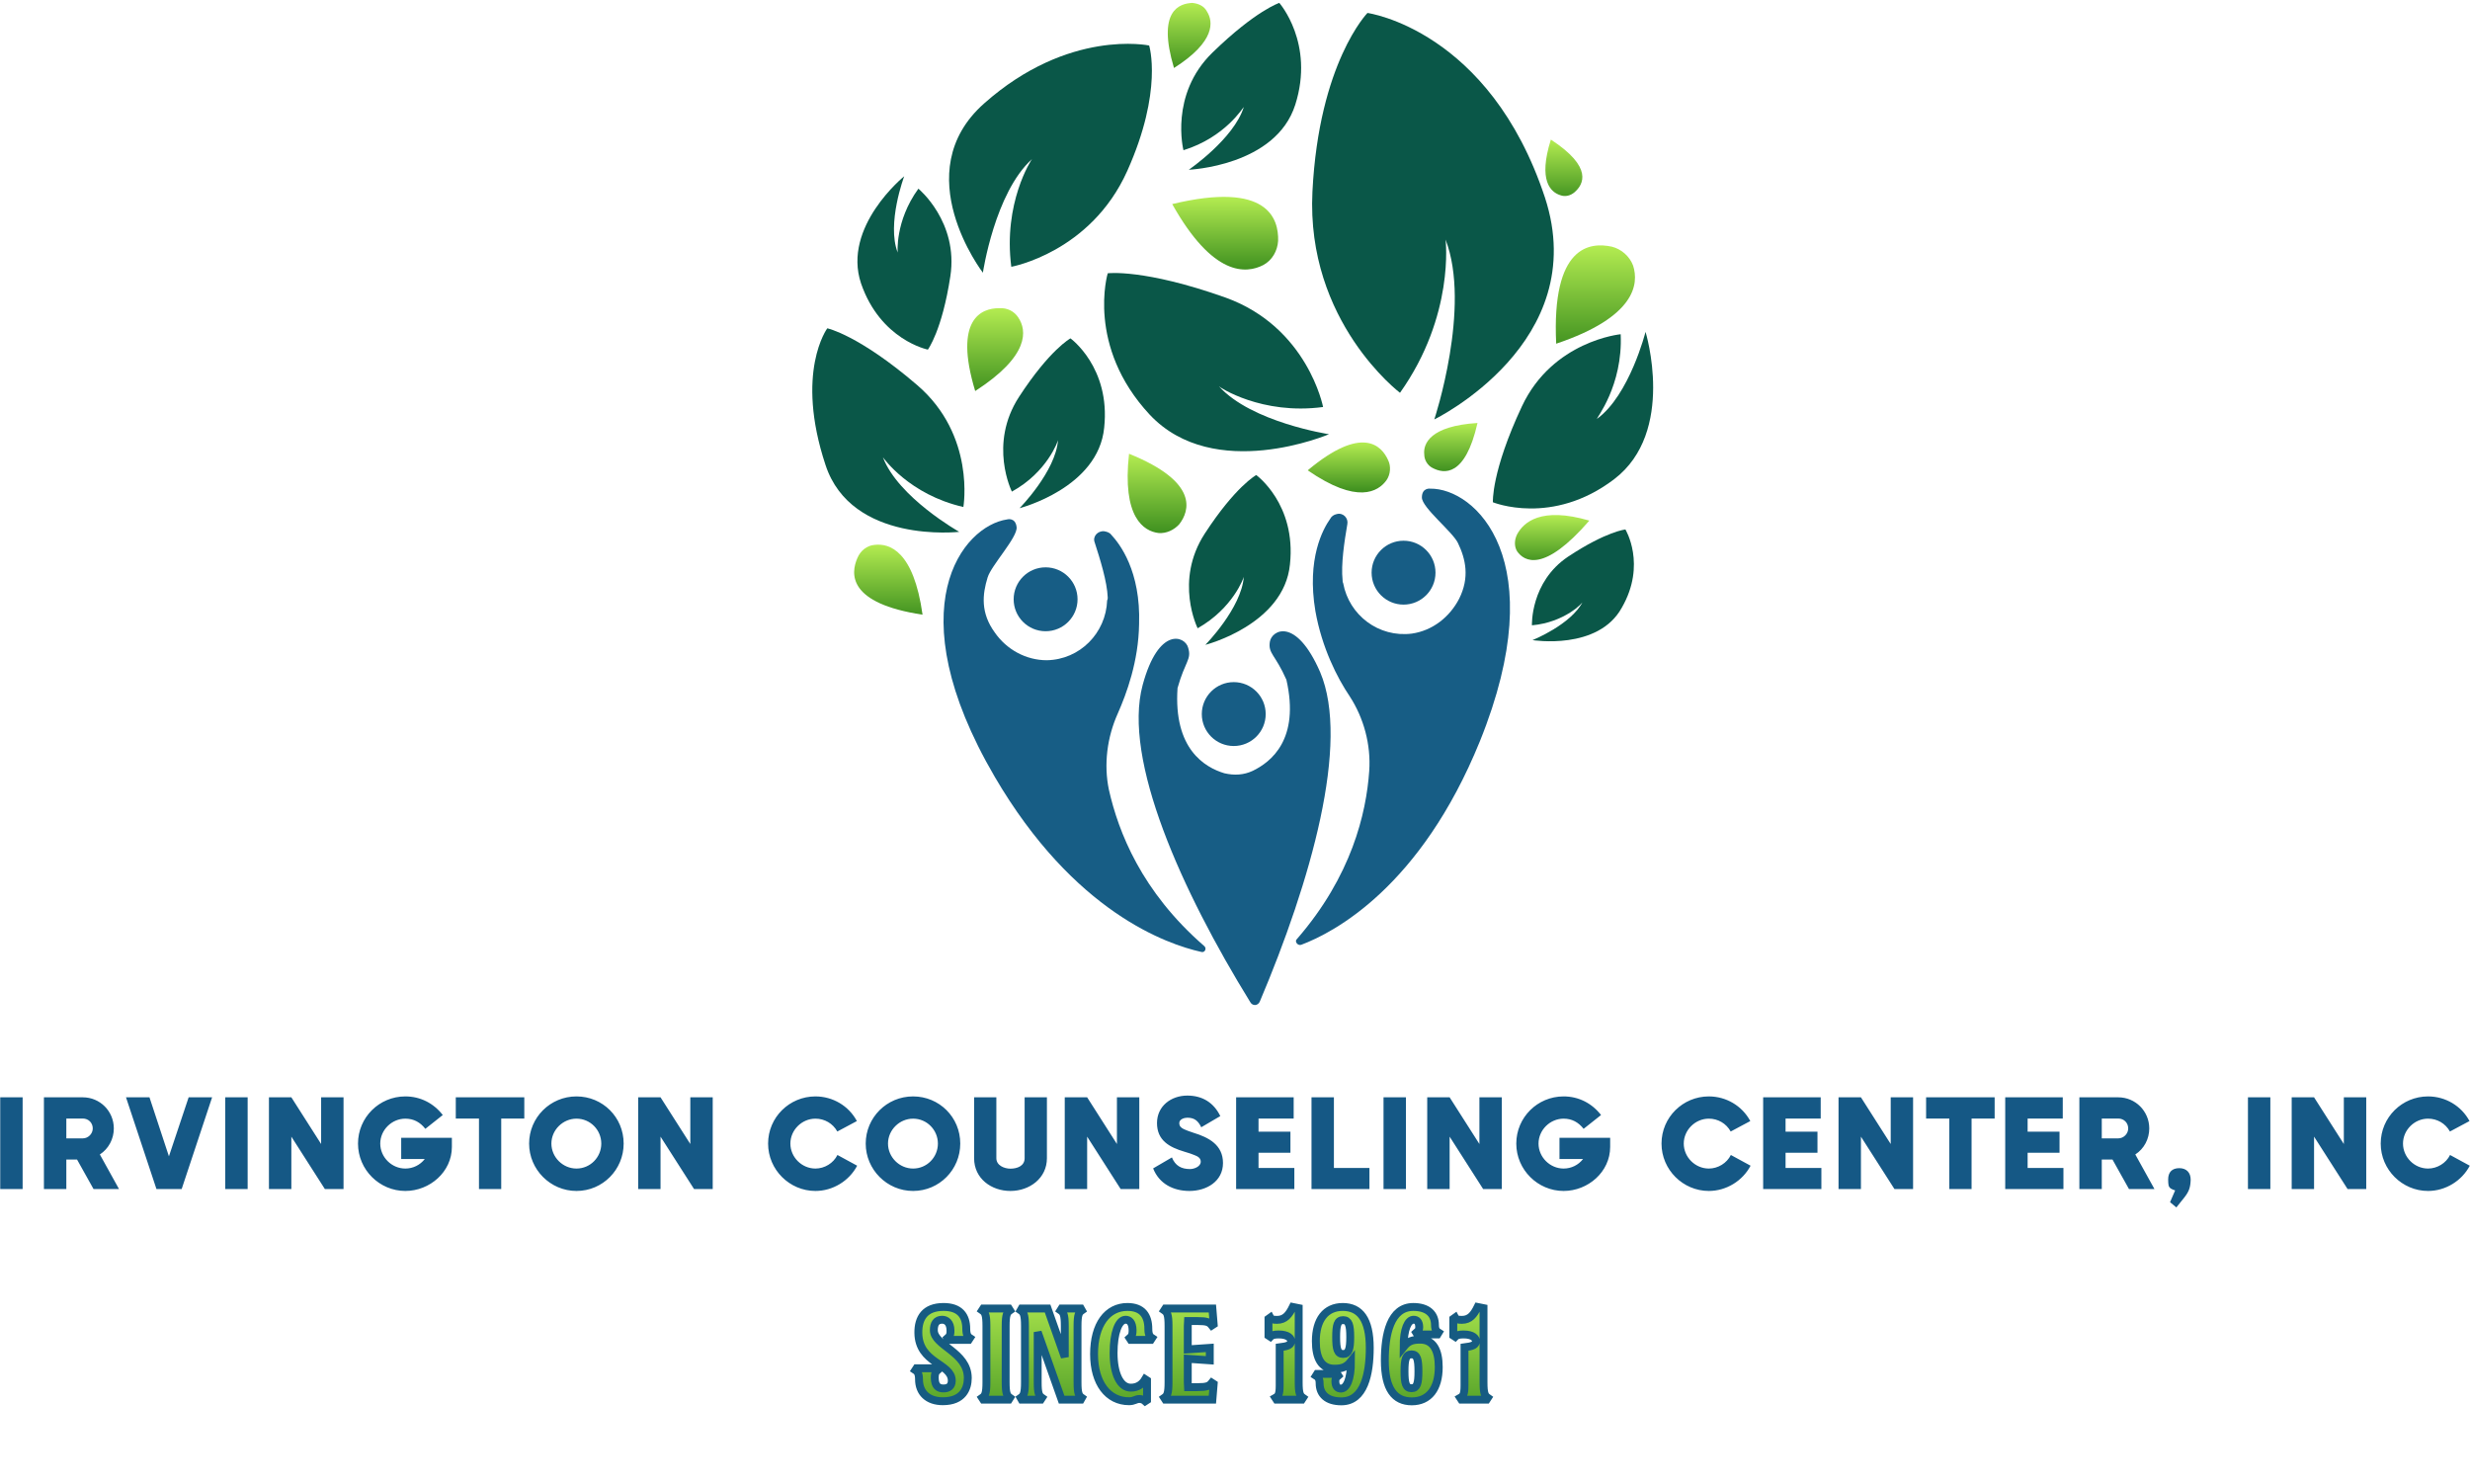 <?xml version="1.0" encoding="UTF-8" standalone="no" ?>
<!DOCTYPE svg PUBLIC "-//W3C//DTD SVG 1.1//EN" "http://www.w3.org/Graphics/SVG/1.1/DTD/svg11.dtd">
<svg xmlns="http://www.w3.org/2000/svg" xmlns:xlink="http://www.w3.org/1999/xlink" version="1.1" width="1280" height="769.129" viewBox="0 0 1280 769.129" xml:space="preserve">
<desc>Created with Fabric.js 5.3.0</desc>
<defs>
</defs>
<g transform="matrix(1 0 0 1 640 384.565)" id="background-logo"  >
<rect style="stroke: none; stroke-width: 0; stroke-dasharray: none; stroke-linecap: butt; stroke-dashoffset: 0; stroke-linejoin: miter; stroke-miterlimit: 4; fill: rgb(255,255,255); fill-opacity: 0; fill-rule: nonzero; opacity: 1;"  paint-order="stroke"  x="-664.42" y="-531.536" rx="0" ry="0" width="1328.84" height="1063.072" />
</g>
<g transform="matrix(2.044 0 0 2.044 638.818 261.161)" id="logo-logo"  >
<g style=""  paint-order="stroke"   >
		<g transform="matrix(1.5 0 0 1.5 0 -2.842171e-14)"  >
<g style=""  paint-order="stroke"   >
		<g transform="matrix(1 0 0 1 28.874 11.611)"  >
<circle style="stroke: none; stroke-width: 1; stroke-dasharray: none; stroke-linecap: butt; stroke-dashoffset: 0; stroke-linejoin: miter; stroke-miterlimit: 4; fill: rgb(23,93,133); fill-rule: nonzero; opacity: 1;"  paint-order="stroke"  cx="0" cy="0" r="5.4" />
</g>
		<g transform="matrix(1 0 0 1 28.777 35.973)"  >
<path style="stroke: none; stroke-width: 1; stroke-dasharray: none; stroke-linecap: butt; stroke-dashoffset: 0; stroke-linejoin: miter; stroke-miterlimit: 4; fill: rgb(23,93,133); fill-rule: nonzero; opacity: 1;"  paint-order="stroke"  transform=" translate(-202.303, -176.162)" d="M 184.4 213.7 C 183.9 214.1 184.5 214.9 185.1 214.7 C 190.7 212.6 205.3 204.9 215.3 180.3 C 227.7 149.6 214.5 137.5 206.9 137.6 C 206.9 137.6 205.5 137.4 205.5 139.1 C 205.5 140.8 210.7 144.9 211.6 146.8 C 212.9 149.5 213.6 152.6 211.8 156.2 C 210.2 159.3 207.3 161.6 203.8 162.1 C 198.2 162.8 193.2 159 192.2 153.6 C 192.1 153.4 192.1 153.3 192.1 153.1 C 191.8 150.4 192.4 146.5 192.9 143.6 C 193.1 142.6 192.2 141.6 191.1 141.9 L 191.1 141.9 C 190.6 142 190.2 142.3 190 142.7 C 188.8 144.4 186 149.4 187.5 158.3 C 188.6 164.5 191.2 169.6 193.3 172.7 C 195.7 176.4 196.9 180.9 196.6 185.3 C 196.1 192.5 193.6 203.1 184.4 213.7 z" stroke-linecap="round" />
</g>
		<g transform="matrix(1 0 0 1 -31.626 16.111)"  >
<circle style="stroke: none; stroke-width: 1; stroke-dasharray: none; stroke-linecap: butt; stroke-dashoffset: 0; stroke-linejoin: miter; stroke-miterlimit: 4; fill: rgb(23,93,133); fill-rule: nonzero; opacity: 1;"  paint-order="stroke"  cx="0" cy="0" r="5.4" />
</g>
		<g transform="matrix(1 0 0 1 -26.739 39.156)"  >
<path style="stroke: none; stroke-width: 1; stroke-dasharray: none; stroke-linecap: butt; stroke-dashoffset: 0; stroke-linejoin: miter; stroke-miterlimit: 4; fill: rgb(23,93,133); fill-rule: nonzero; opacity: 1;"  paint-order="stroke"  transform=" translate(-146.787, -179.345)" d="M 168.7 214.9 C 169.2 215.3 168.8 216.1 168.2 215.9 C 162.4 214.6 146.7 209.2 133.3 186.3 C 116.6 157.7 127.9 143.9 135.4 142.8 C 135.4 142.8 136.8 142.4 137 144.1 C 137.2 145.8 132.7 150.6 132.1 152.6 C 131.2 155.5 130.9 158.6 133.3 161.9 C 135.3 164.8 138.6 166.6 142.1 166.6 C 147.7 166.5 152.1 162 152.3 156.5 C 152.4 156.3 152.4 156.2 152.4 156 C 152.3 153.3 151.1 149.5 150.2 146.7 C 149.8 145.7 150.7 144.7 151.8 144.8 L 151.8 144.8 C 152.3 144.9 152.7 145 153 145.4 C 154.4 146.9 158 151.5 157.7 160.5 C 157.6 166.8 155.6 172.2 154.1 175.6 C 152.3 179.6 151.7 184.2 152.6 188.5 C 154.2 195.6 158.1 205.7 168.7 214.9 z" stroke-linecap="round" />
</g>
		<g transform="matrix(1 0 0 1 0.322 53.104)"  >
<path style="stroke: none; stroke-width: 1; stroke-dasharray: none; stroke-linecap: butt; stroke-dashoffset: 0; stroke-linejoin: miter; stroke-miterlimit: 4; fill: rgb(23,93,133); fill-rule: nonzero; opacity: 1;"  paint-order="stroke"  transform=" translate(-173.848, -193.293)" d="M 176.5 224.4 C 176.9 225.1 177.8 225 178.1 224.3 C 186.7 204 193.4 180.6 188.3 168.6 C 184.2 159.2 180.1 161.5 179.8 163.5 C 179.5 165.5 180.7 165.6 182.6 169.9 C 184.9 180 180 183.8 176.9 185.3 C 175.4 186 173.8 186.1 172.1 185.7 C 168.8 184.7 163.5 181.6 164.2 171.3 C 165.5 166.7 166.6 166.5 166 164.5 C 165.5 162.5 161 160.8 158.3 170.8 C 154.9 183.4 164.9 205.6 176.5 224.4 z" stroke-linecap="round" />
</g>
		<g transform="matrix(1 0 0 1 0.174 35.511)"  >
<circle style="stroke: none; stroke-width: 1; stroke-dasharray: none; stroke-linecap: butt; stroke-dashoffset: 0; stroke-linejoin: miter; stroke-miterlimit: 4; fill: rgb(23,93,133); fill-rule: nonzero; opacity: 1;"  paint-order="stroke"  cx="0" cy="0" r="5.4" />
</g>
		<g transform="matrix(1 0 0 1 -58.201 -12.429)"  >
<path style="stroke: none; stroke-width: 1; stroke-dasharray: none; stroke-linecap: butt; stroke-dashoffset: 0; stroke-linejoin: miter; stroke-miterlimit: 4; fill: rgb(10,87,72); fill-rule: nonzero; opacity: 1;"  paint-order="stroke"  transform=" translate(-115.325, -127.76)" d="M 114.4 132.3 C 117 139.1 127.3 144.9 127.3 144.9 C 127.3 144.9 109.1 147 104.7 133.6 C 99.5 117.9 105 110.5 105 110.5 C 105 110.5 110.3 111.6 120.2 120.1 C 130.1 128.6 128 140.7 128 140.7 C 118.8 138.6 114.5 132.4 114.4 132.3 z" stroke-linecap="round" />
</g>
		<g transform="matrix(1 0 0 1 -30.803 -58.431)"  >
<path style="stroke: none; stroke-width: 1; stroke-dasharray: none; stroke-linecap: butt; stroke-dashoffset: 0; stroke-linejoin: miter; stroke-miterlimit: 4; fill: rgb(10,87,72); fill-rule: nonzero; opacity: 1;"  paint-order="stroke"  transform=" translate(-142.723, -81.757)" d="M 139.6 81.9 C 133.3 87.6 131.3 101.1 131.3 101.1 C 131.3 101.1 118.3 84.2 131.5 72.5 C 145.8 59.8 159.4 62.7 159.4 62.7 C 159.4 62.7 161.8 70.3 155.7 83.9 C 149.5 97.7 136.1 100.1 136.1 100.1 C 134.7 89.3 139.5 82 139.6 81.9 z" stroke-linecap="round" />
</g>
		<g transform="matrix(1 0 0 1 33.845 -48.639)"  >
<path style="stroke: none; stroke-width: 1; stroke-dasharray: none; stroke-linecap: butt; stroke-dashoffset: 0; stroke-linejoin: miter; stroke-miterlimit: 4; fill: rgb(10,87,72); fill-rule: nonzero; opacity: 1;"  paint-order="stroke"  transform=" translate(-207.371, -91.55)" d="M 209.5 95.5 C 213.9 106.9 207.6 125.9 207.6 125.9 C 207.6 125.9 234.3 112.9 226.3 88.4 C 216.9 60 196.3 57.2 196.3 57.2 C 196.3 57.2 188.1 65.6 187 87.4 C 185.9 109.4 201.8 121.4 201.8 121.4 C 211.1 108.3 209.5 95.5 209.5 95.5 z" stroke-linecap="round" />
</g>
		<g transform="matrix(1 0 0 1 -55.484 -40.739)"  >
<path style="stroke: none; stroke-width: 1; stroke-dasharray: none; stroke-linecap: butt; stroke-dashoffset: 0; stroke-linejoin: miter; stroke-miterlimit: 4; fill: rgb(10,87,72); fill-rule: nonzero; opacity: 1;"  paint-order="stroke"  transform=" translate(-118.042, -99.45)" d="M 116.9 97.7 C 115 92.8 118 84.8 118 84.8 C 118 84.8 107.5 93.3 110.7 102.9 C 114 112.5 122 114.1 122 114.1 C 122 114.1 124.4 110.9 125.8 101.7 C 127.2 92.5 120.4 86.9 120.4 86.9 C 116.4 92.4 116.9 97.8 116.9 97.7 z" stroke-linecap="round" />
</g>
		<g transform="matrix(1 0 0 1 1.431 -70.589)"  >
<path style="stroke: none; stroke-width: 1; stroke-dasharray: none; stroke-linecap: butt; stroke-dashoffset: 0; stroke-linejoin: miter; stroke-miterlimit: 4; fill: rgb(10,87,72); fill-rule: nonzero; opacity: 1;"  paint-order="stroke"  transform=" translate(-174.957, -69.6)" d="M 175.4 73.1 C 173.7 78.5 166.1 83.7 166.1 83.7 C 166.1 83.7 180.8 83.1 184.1 72.7 C 187.4 62.3 181.4 55.5 181.4 55.5 C 181.4 55.5 177.4 56.8 170.1 63.9 C 162.8 71 165.2 80.4 165.2 80.4 C 172.3 78.2 175.3 73.1 175.4 73.1 z" stroke-linecap="round" />
</g>
		<g transform="matrix(1 0 0 1 -30.2 -13.639)"  >
<path style="stroke: none; stroke-width: 1; stroke-dasharray: none; stroke-linecap: butt; stroke-dashoffset: 0; stroke-linejoin: miter; stroke-miterlimit: 4; fill: rgb(10,87,72); fill-rule: nonzero; opacity: 1;"  paint-order="stroke"  transform=" translate(-143.326, -126.55)" d="M 144 129.4 C 143.6 134.7 137.5 140.9 137.5 140.9 C 137.5 140.9 150.8 137.5 151.8 127.3 C 152.9 117.1 146.1 112.2 146.1 112.2 C 146.1 112.2 142.6 114.1 137.4 122.1 C 132.2 130.1 136.2 138.1 136.2 138.1 C 142.2 134.8 144 129.5 144 129.4 z" stroke-linecap="round" />
</g>
		<g transform="matrix(1 0 0 1 1.2 9.461)"  >
<path style="stroke: none; stroke-width: 1; stroke-dasharray: none; stroke-linecap: butt; stroke-dashoffset: 0; stroke-linejoin: miter; stroke-miterlimit: 4; fill: rgb(10,87,72); fill-rule: nonzero; opacity: 1;"  paint-order="stroke"  transform=" translate(-174.726, -149.65)" d="M 175.4 152.5 C 175 157.8 168.9 164 168.9 164 C 168.9 164 182.2 160.6 183.2 150.4 C 184.3 140.2 177.5 135.3 177.5 135.3 C 177.5 135.3 174 137.2 168.8 145.2 C 163.6 153.2 167.6 161.2 167.6 161.2 C 173.6 157.8 175.4 152.6 175.4 152.5 z" stroke-linecap="round" />
</g>
		<g transform="matrix(1 0 0 1 59.191 13.759)"  >
<path style="stroke: none; stroke-width: 1; stroke-dasharray: none; stroke-linecap: butt; stroke-dashoffset: 0; stroke-linejoin: miter; stroke-miterlimit: 4; fill: rgb(10,87,72); fill-rule: nonzero; opacity: 1;"  paint-order="stroke"  transform=" translate(-232.717, -153.948)" d="M 232.7 156.7 C 230.7 160.6 224.2 163.2 224.2 163.2 C 224.2 163.2 235.3 165 239.3 157.7 C 243.5 150.4 239.9 144.5 239.9 144.5 C 239.9 144.5 236.7 144.8 230.2 149.1 C 223.8 153.4 224.1 160.7 224.1 160.7 C 229.7 160.2 232.8 156.8 232.7 156.7 z" stroke-linecap="round" />
</g>
		<g transform="matrix(1 0 0 1 -2.732 -23.975)"  >
<path style="stroke: none; stroke-width: 1; stroke-dasharray: none; stroke-linecap: butt; stroke-dashoffset: 0; stroke-linejoin: miter; stroke-miterlimit: 4; fill: rgb(10,87,72); fill-rule: nonzero; opacity: 1;"  paint-order="stroke"  transform=" translate(-170.794, -116.214)" d="M 171.2 120.3 C 176.7 126.4 189.8 128.4 189.8 128.4 C 189.8 128.4 170.4 136.7 159.5 125.1 C 148.7 113.5 152.4 101.2 152.4 101.2 C 152.4 101.2 158.5 100.4 172.3 105.3 C 186.2 110.3 188.8 123.8 188.8 123.8 C 178.4 125.2 171.2 120.4 171.2 120.3 z" stroke-linecap="round" />
</g>
		<g transform="matrix(1 0 0 1 57.516 -14.164)"  >
<path style="stroke: none; stroke-width: 1; stroke-dasharray: none; stroke-linecap: butt; stroke-dashoffset: 0; stroke-linejoin: miter; stroke-miterlimit: 4; fill: rgb(10,87,72); fill-rule: nonzero; opacity: 1;"  paint-order="stroke"  transform=" translate(-231.042, -126.025)" d="M 235.1 125.8 C 240.6 121.8 243.3 111.1 243.3 111.1 C 243.3 111.1 248.5 128 238 136 C 227.5 144 217.5 139.9 217.5 139.9 C 217.5 139.9 217.2 134.8 222.4 123.7 C 227.6 112.6 239.1 111.5 239.1 111.5 C 239.5 120.2 234.9 125.8 235.1 125.8 z" stroke-linecap="round" />
</g>
		<g transform="matrix(1 0 0 1 -40.148 -26.094)"  >
<linearGradient id="SVGID_229853" gradientUnits="userSpaceOnUse" gradientTransform="matrix(1 0 0 1 128.655 107.089)"  x1="0" y1="0" x2="0" y2="14">
<stop offset="0%" style="stop-color:rgb(180,236,81);stop-opacity: 1"/>
<stop offset="100%" style="stop-color:rgb(66,147,33);stop-opacity: 1"/>
</linearGradient>
<path style="stroke: none; stroke-width: 1; stroke-dasharray: none; stroke-linecap: butt; stroke-dashoffset: 0; stroke-linejoin: miter; stroke-miterlimit: 4; fill: url(#SVGID_229853); fill-rule: nonzero; opacity: 1;"  paint-order="stroke"  transform=" translate(-133.378, -114.095)" d="M 134 107.1 C 131.1 107.1 126.3 108.9 130 121.1 C 139.3 115.1 138.7 110.8 137.3 108.7 C 136.6 107.6 135.4 107 134 107.1 z" stroke-linecap="round" />
</g>
		<g transform="matrix(1 0 0 1 -58.206 12.793)"  >
<linearGradient id="SVGID_229854" gradientUnits="userSpaceOnUse" gradientTransform="matrix(1 0 0 1 109.54 147.063)"  x1="0" y1="0" x2="0" y2="12">
<stop offset="0%" style="stop-color:rgb(180,236,81);stop-opacity: 1"/>
<stop offset="100%" style="stop-color:rgb(66,147,33);stop-opacity: 1"/>
</linearGradient>
<path style="stroke: none; stroke-width: 1; stroke-dasharray: none; stroke-linecap: butt; stroke-dashoffset: 0; stroke-linejoin: miter; stroke-miterlimit: 4; fill: url(#SVGID_229854); fill-rule: nonzero; opacity: 1;"  paint-order="stroke"  transform=" translate(-115.32, -152.981)" d="M 110.1 149.3 C 108.9 152 108.5 157 121.1 158.9 C 119.6 148.1 115.5 146.8 113 147.1 C 111.7 147.2 110.6 148.1 110.1 149.3 z" stroke-linecap="round" />
</g>
		<g transform="matrix(1 0 0 1 -12.791 -1.783)"  >
<linearGradient id="SVGID_229855" gradientUnits="userSpaceOnUse" gradientTransform="matrix(1 0 0 1 155.767 131.7)"  x1="0" y1="0" x2="0" y2="13">
<stop offset="0%" style="stop-color:rgb(180,236,81);stop-opacity: 1"/>
<stop offset="100%" style="stop-color:rgb(66,147,33);stop-opacity: 1"/>
</linearGradient>
<path style="stroke: none; stroke-width: 1; stroke-dasharray: none; stroke-linecap: butt; stroke-dashoffset: 0; stroke-linejoin: miter; stroke-miterlimit: 4; fill: url(#SVGID_229855); fill-rule: nonzero; opacity: 1;"  paint-order="stroke"  transform=" translate(-160.734, -138.405)" d="M 164.5 143.6 C 166.2 141.4 167.9 136.5 156 131.7 C 154.8 142.5 158.5 144.8 161 145.1 C 162.3 145.2 163.6 144.6 164.5 143.6 z" stroke-linecap="round" />
</g>
		<g transform="matrix(1 0 0 1 -7.363 -79.189)"  >
<linearGradient id="SVGID_229856" gradientUnits="userSpaceOnUse" gradientTransform="matrix(1 0 0 1 162.551 55.5)"  x1="0" y1="0" x2="0" y2="11">
<stop offset="0%" style="stop-color:rgb(180,236,81);stop-opacity: 1"/>
<stop offset="100%" style="stop-color:rgb(66,147,33);stop-opacity: 1"/>
</linearGradient>
<path style="stroke: none; stroke-width: 1; stroke-dasharray: none; stroke-linecap: butt; stroke-dashoffset: 0; stroke-linejoin: miter; stroke-miterlimit: 4; fill: url(#SVGID_229856); fill-rule: nonzero; opacity: 1;"  paint-order="stroke"  transform=" translate(-166.163, -61)" d="M 166.7 55.5 C 164.5 55.6 160.7 56.8 163.6 66.5 C 170.7 62 170.2 58.6 169.2 57 C 168.7 56 167.7 55.6 166.7 55.5 z" stroke-linecap="round" />
</g>
		<g transform="matrix(1 0 0 1 55.972 -56.82)"  >
<linearGradient id="SVGID_229857" gradientUnits="userSpaceOnUse" gradientTransform="matrix(1 0 0 1 226.373 78.6)"  x1="0" y1="0" x2="0" y2="10">
<stop offset="0%" style="stop-color:rgb(180,236,81);stop-opacity: 1"/>
<stop offset="100%" style="stop-color:rgb(66,147,33);stop-opacity: 1"/>
</linearGradient>
<path style="stroke: none; stroke-width: 1; stroke-dasharray: none; stroke-linecap: butt; stroke-dashoffset: 0; stroke-linejoin: miter; stroke-miterlimit: 4; fill: url(#SVGID_229857); fill-rule: nonzero; opacity: 1;"  paint-order="stroke"  transform=" translate(-229.498, -83.369)" d="M 231.3 87.5 C 232.8 86.2 234.5 83.3 227.3 78.6 C 225.1 85.6 227.3 87.5 228.9 88 C 229.7 88.3 230.6 88.1 231.3 87.5 z" stroke-linecap="round" />
</g>
		<g transform="matrix(1 0 0 1 36.864 -9.619)"  >
<linearGradient id="SVGID_229858" gradientUnits="userSpaceOnUse" gradientTransform="matrix(1 0 0 1 205.88 126.5)"  x1="0" y1="0" x2="0" y2="8">
<stop offset="0%" style="stop-color:rgb(180,236,81);stop-opacity: 1"/>
<stop offset="100%" style="stop-color:rgb(66,147,33);stop-opacity: 1"/>
</linearGradient>
<path style="stroke: none; stroke-width: 1; stroke-dasharray: none; stroke-linecap: butt; stroke-dashoffset: 0; stroke-linejoin: miter; stroke-miterlimit: 4; fill: url(#SVGID_229858); fill-rule: nonzero; opacity: 1;"  paint-order="stroke"  transform=" translate(-210.39, -130.57)" d="M 207.3 134.1 C 209.2 135.1 212.8 135.7 214.9 126.5 C 206.9 127 205.7 130 205.9 131.8 C 205.9 132.8 206.5 133.7 207.3 134.1 z" stroke-linecap="round" />
</g>
		<g transform="matrix(1 0 0 1 19.63 -6.17)"  >
<linearGradient id="SVGID_229859" gradientUnits="userSpaceOnUse" gradientTransform="matrix(1 0 0 1 186.2 129.796)"  x1="0" y1="0" x2="0" y2="8">
<stop offset="0%" style="stop-color:rgb(180,236,81);stop-opacity: 1"/>
<stop offset="100%" style="stop-color:rgb(66,147,33);stop-opacity: 1"/>
</linearGradient>
<path style="stroke: none; stroke-width: 1; stroke-dasharray: none; stroke-linecap: butt; stroke-dashoffset: 0; stroke-linejoin: miter; stroke-miterlimit: 4; fill: url(#SVGID_229859); fill-rule: nonzero; opacity: 1;"  paint-order="stroke"  transform=" translate(-193.156, -134.018)" d="M 199.8 132.8 C 198.7 130.3 195.4 126.8 186.2 134.5 C 194.6 140.3 198.1 138.1 199.5 136.2 C 200.2 135.2 200.3 133.8 199.8 132.8 z" stroke-linecap="round" />
</g>
		<g transform="matrix(1 0 0 1 53.987 5.675)"  >
<linearGradient id="SVGID_229860" gradientUnits="userSpaceOnUse" gradientTransform="matrix(1 0 0 1 221.225 142.056)"  x1="0" y1="0" x2="0" y2="8">
<stop offset="0%" style="stop-color:rgb(180,236,81);stop-opacity: 1"/>
<stop offset="100%" style="stop-color:rgb(66,147,33);stop-opacity: 1"/>
</linearGradient>
<path style="stroke: none; stroke-width: 1; stroke-dasharray: none; stroke-linecap: butt; stroke-dashoffset: 0; stroke-linejoin: miter; stroke-miterlimit: 4; fill: url(#SVGID_229860); fill-rule: nonzero; opacity: 1;"  paint-order="stroke"  transform=" translate(-227.512, -145.864)" d="M 221.6 148.2 C 222.8 149.9 226.1 151.9 233.8 143 C 225.6 140.6 222.7 143.3 221.6 145.3 C 221.1 146.3 221.1 147.4 221.6 148.2 z" stroke-linecap="round" />
</g>
		<g transform="matrix(1 0 0 1 -1.274 -45.764)"  >
<linearGradient id="SVGID_229861" gradientUnits="userSpaceOnUse" gradientTransform="matrix(1 0 0 1 163.3 88.283)"  x1="0" y1="0" x2="0" y2="12">
<stop offset="0%" style="stop-color:rgb(180,236,81);stop-opacity: 1"/>
<stop offset="100%" style="stop-color:rgb(66,147,33);stop-opacity: 1"/>
</linearGradient>
<path style="stroke: none; stroke-width: 1; stroke-dasharray: none; stroke-linecap: butt; stroke-dashoffset: 0; stroke-linejoin: miter; stroke-miterlimit: 4; fill: url(#SVGID_229861); fill-rule: nonzero; opacity: 1;"  paint-order="stroke"  transform=" translate(-172.252, -94.424)" d="M 181.2 95.7 C 181.3 92 179.5 85.6 163.3 89.5 C 170.2 101.8 175.8 101.3 178.7 99.8 C 180.2 99 181.1 97.4 181.2 95.7 z" stroke-linecap="round" />
</g>
		<g transform="matrix(1 0 0 1 61.3 -35.397)"  >
<linearGradient id="SVGID_229862" gradientUnits="userSpaceOnUse" gradientTransform="matrix(1 0 0 1 228.132 96.483)"  x1="0" y1="0" x2="0" y2="17">
<stop offset="0%" style="stop-color:rgb(180,236,81);stop-opacity: 1"/>
<stop offset="100%" style="stop-color:rgb(66,147,33);stop-opacity: 1"/>
</linearGradient>
<path style="stroke: none; stroke-width: 1; stroke-dasharray: none; stroke-linecap: butt; stroke-dashoffset: 0; stroke-linejoin: miter; stroke-miterlimit: 4; fill: url(#SVGID_229862); fill-rule: nonzero; opacity: 1;"  paint-order="stroke"  transform=" translate(-234.826, -104.792)" d="M 237.6 96.7 C 233.9 95.9 227.4 96.5 228.2 113.1 C 241.6 108.6 242.2 103 241.2 99.9 C 240.6 98.3 239.2 97.1 237.6 96.7 z" stroke-linecap="round" />
</g>
</g>
</g>
</g>
</g>
<g transform="matrix(2.044 0 0 2.044 640 596.724)" id="text-logo"  >
<g style=""  paint-order="stroke"   >
		<g transform="matrix(1 0 0 1 -5.684342e-14 0)" id="text-logo-path-0"  >
<path style="stroke: none; stroke-width: 0; stroke-dasharray: none; stroke-linecap: butt; stroke-dashoffset: 0; stroke-linejoin: miter; stroke-miterlimit: 4; fill: rgb(21,88,133); fill-rule: nonzero; opacity: 1;"  paint-order="stroke"  transform=" translate(-315.165, 9.52)" d="M 2.11 -23.26 L 2.11 0 L 7.79 0 L 7.79 -23.26 Z M 21.59 -7.48 L 25.77 0 L 32.23 0 L 27.37 -8.77 C 29.61 -10.23 30.91 -12.72 30.91 -15.37 C 30.91 -19.75 27.4 -23.26 23.05 -23.26 L 13.19 -23.26 L 13.19 0 L 18.87 0 L 18.87 -7.48 Z M 18.87 -12.85 L 18.87 -17.88 L 23.05 -17.88 C 24.48 -17.88 25.57 -16.8 25.57 -15.37 C 25.57 -14.01 24.41 -12.85 23.05 -12.85 Z M 49.88 -23.26 L 44.88 -8.3 L 39.95 -23.26 L 34 -23.26 L 41.72 0 L 48.11 0 L 55.83 -23.26 Z M 59.16 -23.26 L 59.16 0 L 64.84 0 L 64.84 -23.26 Z M 83.47 -23.26 L 83.47 -11.42 L 75.92 -23.26 L 70.24 -23.26 L 70.24 0 L 75.92 0 L 75.92 -13.29 L 84.42 0 L 89.15 0 L 89.15 -23.26 Z M 116.62 -10.68 L 116.62 -12.99 L 103.77 -12.99 L 103.77 -7.62 L 109.75 -7.62 C 108.56 -6.09 106.76 -5.2 104.82 -5.2 C 101.35 -5.2 98.46 -8.09 98.46 -11.53 C 98.46 -14.99 101.39 -17.85 104.82 -17.85 C 106.93 -17.85 108.6 -16.93 109.89 -15.27 L 114.31 -18.77 C 112 -21.76 108.63 -23.49 104.82 -23.49 C 98.16 -23.49 92.82 -18.12 92.82 -11.53 C 92.82 -4.9 98.26 0.48 104.82 0.48 C 111.01 0.48 116.62 -4.35 116.62 -10.68 Z M 134.98 -17.88 L 134.98 -23.26 L 117.61 -23.26 L 117.61 -17.88 L 123.49 -17.88 L 123.49 0 L 129.13 0 L 129.13 -17.88 Z M 148.21 0.48 C 154.87 0.48 160.17 -4.93 160.17 -11.53 C 160.17 -18.22 154.84 -23.49 148.21 -23.49 C 141.54 -23.49 136.2 -18.12 136.2 -11.53 C 136.2 -4.96 141.58 0.48 148.21 0.48 Z M 141.85 -11.53 C 141.85 -14.99 144.77 -17.85 148.21 -17.85 C 151.71 -17.85 154.5 -14.99 154.5 -11.53 C 154.5 -8.06 151.71 -5.2 148.21 -5.2 C 144.74 -5.2 141.85 -8.09 141.85 -11.53 Z M 177.07 -23.26 L 177.07 -11.42 L 169.52 -23.26 L 163.85 -23.26 L 163.85 0 L 169.52 0 L 169.52 -13.29 L 178.02 0 L 182.75 0 L 182.75 -23.26 Z M 196.79 -11.53 C 196.79 -4.9 202.23 0.48 208.79 0.48 C 213.18 0.48 217.33 -2.04 219.37 -5.92 L 214.37 -8.64 C 213.35 -6.56 211.11 -5.2 208.79 -5.2 C 205.33 -5.2 202.44 -8.09 202.44 -11.53 C 202.44 -14.99 205.36 -17.85 208.79 -17.85 C 211.11 -17.85 213.21 -16.63 214.34 -14.59 L 219.3 -17.24 C 217.23 -21.11 213.18 -23.49 208.79 -23.49 C 202.2 -23.49 196.79 -18.19 196.79 -11.53 Z M 233.55 0.48 C 240.21 0.48 245.51 -4.93 245.51 -11.53 C 245.51 -18.22 240.18 -23.49 233.55 -23.49 C 226.88 -23.49 221.54 -18.12 221.54 -11.53 C 221.54 -4.96 226.92 0.48 233.55 0.48 Z M 227.19 -11.53 C 227.19 -14.99 230.11 -17.85 233.55 -17.85 C 237.05 -17.85 239.84 -14.99 239.84 -11.53 C 239.84 -8.06 237.05 -5.2 233.55 -5.2 C 230.08 -5.2 227.19 -8.09 227.19 -11.53 Z M 267.48 -7.82 L 267.48 -23.26 L 261.83 -23.26 L 261.83 -7.82 C 261.83 -5.85 259.93 -5.17 258.23 -5.17 C 256.67 -5.17 254.66 -5.98 254.66 -7.82 L 254.66 -23.26 L 249.02 -23.26 L 249.02 -7.82 C 249.02 -2.65 253.4 0.48 258.23 0.48 C 263.09 0.48 267.48 -2.75 267.48 -7.82 Z M 285.23 -23.26 L 285.23 -11.42 L 277.68 -23.26 L 272 -23.26 L 272 0 L 277.68 0 L 277.68 -13.29 L 286.18 0 L 290.9 0 L 290.9 -23.26 Z M 303.62 0.48 C 307.94 0.48 312.12 -1.94 312.12 -6.6 C 312.12 -11.19 308.52 -13.09 304.61 -14.28 C 303.55 -14.62 302.77 -14.93 302.26 -15.16 C 301.55 -15.5 301.04 -15.88 301.04 -16.73 C 301.04 -17.71 302.29 -18.09 303.08 -18.09 C 304.91 -18.09 305.83 -17.27 306.61 -15.67 L 311.44 -18.5 C 309.77 -21.93 306.88 -23.7 303.08 -23.7 C 298.93 -23.7 295.39 -21.01 295.39 -16.73 C 295.39 -12.34 298.52 -10.61 302.29 -9.49 C 303.48 -9.15 304.33 -8.84 304.91 -8.6 C 305.69 -8.3 306.48 -7.89 306.48 -6.94 C 306.48 -5.68 304.78 -5.07 303.76 -5.07 C 301.55 -5.07 300.02 -5.92 299.17 -8.02 L 294.41 -5.24 C 295.94 -1.33 299.54 0.48 303.62 0.48 Z M 321.13 -5.34 L 321.13 -9.21 L 329.22 -9.21 L 329.22 -14.55 L 321.13 -14.55 L 321.13 -17.88 L 330.04 -17.88 L 330.04 -23.26 L 315.45 -23.26 L 315.45 0 L 330.21 0 L 330.21 -5.34 Z M 340.24 -5.34 L 340.24 -23.26 L 334.56 -23.26 L 334.56 0 L 349.25 0 L 349.25 -5.34 Z M 352.82 -23.26 L 352.82 0 L 358.5 0 L 358.5 -23.26 Z M 377.13 -23.26 L 377.13 -11.42 L 369.58 -23.26 L 363.9 -23.26 L 363.9 0 L 369.58 0 L 369.58 -13.29 L 378.08 0 L 382.81 0 L 382.81 -23.26 Z M 410.28 -10.68 L 410.28 -12.99 L 397.43 -12.99 L 397.43 -7.62 L 403.41 -7.62 C 402.22 -6.09 400.42 -5.2 398.48 -5.2 C 395.01 -5.2 392.12 -8.09 392.12 -11.53 C 392.12 -14.99 395.05 -17.85 398.48 -17.85 C 400.59 -17.85 402.25 -16.93 403.55 -15.27 L 407.97 -18.77 C 405.65 -21.76 402.29 -23.49 398.48 -23.49 C 391.82 -23.49 386.48 -18.12 386.48 -11.53 C 386.48 -4.9 391.92 0.48 398.48 0.48 C 404.67 0.48 410.28 -4.35 410.28 -10.68 Z M 423.3 -11.53 C 423.3 -4.9 428.74 0.48 435.3 0.48 C 439.69 0.48 443.84 -2.04 445.88 -5.92 L 440.88 -8.64 C 439.86 -6.56 437.61 -5.2 435.3 -5.2 C 431.83 -5.2 428.94 -8.09 428.94 -11.53 C 428.94 -14.99 431.87 -17.85 435.3 -17.85 C 437.61 -17.85 439.72 -16.63 440.84 -14.59 L 445.81 -17.24 C 443.73 -21.11 439.69 -23.49 435.3 -23.49 C 428.71 -23.49 423.3 -18.19 423.3 -11.53 Z M 454.75 -5.34 L 454.75 -9.21 L 462.84 -9.21 L 462.84 -14.55 L 454.75 -14.55 L 454.75 -17.88 L 463.66 -17.88 L 463.66 -23.26 L 449.07 -23.26 L 449.07 0 L 463.83 0 L 463.83 -5.34 Z M 481.41 -23.26 L 481.41 -11.42 L 473.86 -23.26 L 468.18 -23.26 L 468.18 0 L 473.86 0 L 473.86 -13.29 L 482.36 0 L 487.08 0 L 487.08 -23.26 Z M 507.76 -17.88 L 507.76 -23.26 L 490.38 -23.26 L 490.38 -17.88 L 496.26 -17.88 L 496.26 0 L 501.91 0 L 501.91 -17.88 Z M 516.12 -5.34 L 516.12 -9.21 L 524.21 -9.21 L 524.21 -14.55 L 516.12 -14.55 L 516.12 -17.88 L 525.03 -17.88 L 525.03 -23.26 L 510.44 -23.26 L 510.44 0 L 525.2 0 L 525.2 -5.34 Z M 537.64 -7.48 L 541.82 0 L 548.28 0 L 543.42 -8.77 C 545.67 -10.23 546.96 -12.72 546.96 -15.37 C 546.96 -19.75 543.46 -23.26 539.1 -23.26 L 529.24 -23.26 L 529.24 0 L 534.92 0 L 534.92 -7.48 Z M 534.92 -12.85 L 534.92 -17.88 L 539.1 -17.88 C 540.53 -17.88 541.62 -16.8 541.62 -15.37 C 541.62 -14.01 540.46 -12.85 539.1 -12.85 Z M 553.52 0.34 L 552.23 3.33 L 553.83 4.66 L 555.87 2.11 C 557.06 0.58 557.4 -0.44 557.46 -2.38 C 557.46 -4.18 556.38 -5.3 554.57 -5.3 C 552.74 -5.3 551.75 -4.28 551.75 -2.45 C 551.75 -1.77 551.79 -1.29 551.85 -0.99 C 552.02 -0.14 552.81 0.1 553.52 0.34 Z M 571.98 -23.26 L 571.98 0 L 577.66 0 L 577.66 -23.26 Z M 596.29 -23.26 L 596.29 -11.42 L 588.74 -23.26 L 583.07 -23.26 L 583.07 0 L 588.74 0 L 588.74 -13.29 L 597.24 0 L 601.97 0 L 601.97 -23.26 Z M 605.64 -11.53 C 605.64 -4.9 611.08 0.48 617.64 0.48 C 622.03 0.48 626.18 -2.04 628.22 -5.92 L 623.22 -8.64 C 622.2 -6.56 619.96 -5.2 617.64 -5.2 C 614.18 -5.2 611.29 -8.09 611.29 -11.53 C 611.29 -14.99 614.21 -17.85 617.64 -17.85 C 619.96 -17.85 622.06 -16.63 623.19 -14.59 L 628.15 -17.24 C 626.08 -21.11 622.03 -23.49 617.64 -23.49 C 611.05 -23.49 605.64 -18.19 605.64 -11.53 Z" stroke-linecap="round" />
</g>
</g>
</g>
<g transform="matrix(2.044 0 0 2.044 622.68 701.737)" id="tagline-95ac43f4-1ff6-4da0-b23e-f90d3dd7fb33-logo"  >
<g style=""  paint-order="stroke"   >
		<g transform="matrix(1 0 0 1 0 0)" id="tagline-95ac43f4-1ff6-4da0-b23e-f90d3dd7fb33-logo-path-0"  >
<linearGradient id="SVGID_229863" gradientUnits="userSpaceOnUse" gradientTransform="matrix(1 0 0 1 0.79 -23.5)"  x1="-0.742" y1="-5.516" x2="-0.742" y2="31.484">
<stop offset="0%" style="stop-color:rgb(180,236,81);stop-opacity: 1"/>
<stop offset="100%" style="stop-color:rgb(66,147,33);stop-opacity: 1"/>
</linearGradient>
<filter id="SVGID_229851" y="-103.577%" height="307.154%" x="-33.78%" width="167.56%" >
	<feGaussianBlur in="SourceAlpha" stdDeviation="10"></feGaussianBlur>
	<feOffset dx="0" dy="0" result="oBlur" ></feOffset>
	<feFlood flood-color="rgb(21,57,133)" flood-opacity="1"/>
	<feComposite in2="oBlur" operator="in" />
	<feMerge>
		<feMergeNode></feMergeNode>
		<feMergeNode in="SourceGraphic"></feMergeNode>
	</feMerge>
</filter>
<path style="stroke: rgb(22,91,130); stroke-width: 2; stroke-dasharray: none; stroke-linecap: butt; stroke-dashoffset: 0; stroke-linejoin: miter; stroke-miterlimit: 4; fill: url(#SVGID_229863); fill-rule: nonzero; opacity: 1;filter: url(#SVGID_229851);"  paint-order="stroke"  transform=" translate(-73.36, 11.535)" d="M 1.55 -16.96 C 1.62 -9.17 10.03 -9.24 10.03 -4.82 C 10.03 -3.37 9.14 -2.84 7.92 -2.84 C 6.67 -2.84 5.74 -3.4 5.71 -5.51 C 5.71 -6.9 6.07 -7.13 6.47 -7.49 L 6.17 -7.95 L 1.09 -7.95 L 0.79 -7.49 C 1.25 -7.19 1.72 -6.73 1.72 -5.15 C 1.72 -1.82 3.89 0.4 7.76 0.4 C 12.87 0.4 14.09 -2.87 14.09 -5.48 C 14.09 -12.11 5.48 -13.63 5.48 -17.62 C 5.48 -19.21 6.07 -20.26 7.59 -20.26 C 8.68 -20.26 9.67 -19.5 9.7 -17.59 C 9.74 -16.2 9.34 -15.97 8.94 -15.61 L 9.24 -15.15 L 14.32 -15.15 L 14.62 -15.61 C 14.16 -15.91 13.7 -16.37 13.7 -17.95 C 13.7 -21.29 12.04 -23.5 7.95 -23.5 C 3.2 -23.5 1.52 -20.69 1.55 -16.96 Z M 18.81 -4.39 C 18.81 -1.55 18.48 -0.99 17.72 -0.46 L 18.02 0 L 24.49 0 L 24.78 -0.46 C 24.02 -0.99 23.69 -1.55 23.69 -4.39 L 23.69 -18.71 C 23.69 -21.55 24.02 -22.11 24.78 -22.64 L 24.49 -23.1 L 18.02 -23.1 L 17.72 -22.64 C 18.48 -22.11 18.81 -21.55 18.81 -18.71 Z M 37.88 0 L 42.74 0 L 43 -0.46 C 42.24 -0.99 41.91 -1.55 41.91 -4.39 L 41.91 -18.71 C 41.91 -21.55 42.24 -22.11 43 -22.64 L 42.74 -23.1 L 37.88 -23.1 L 37.59 -22.64 C 38.35 -22.11 38.68 -21.55 38.68 -18.71 L 38.68 -10.79 L 34.32 -23.1 L 27.75 -23.1 L 27.49 -22.64 C 28.25 -22.11 28.58 -21.55 28.58 -18.71 L 28.58 -4.39 C 28.58 -1.55 28.25 -0.99 27.49 -0.46 L 27.75 0 L 32.6 0 L 32.9 -0.46 C 32.14 -0.99 31.81 -1.55 31.81 -4.39 L 31.81 -17.13 Z M 55.41 -3.04 C 52.73 -3.04 51.05 -6.57 51.05 -11.85 C 51.05 -16.9 52.31 -20.26 54.09 -20.26 C 54.95 -20.26 55.84 -19.7 55.87 -17.59 C 55.87 -16.2 55.51 -15.97 55.11 -15.61 L 55.41 -15.15 L 60.49 -15.15 L 60.79 -15.61 C 60.32 -15.91 59.86 -16.37 59.86 -17.95 C 59.86 -21.29 58.34 -23.5 54.55 -23.5 C 49.5 -23.5 46.1 -19.07 46.1 -11.55 C 46.1 -4.22 49.63 0.4 54.98 0.4 C 56.27 0.4 56.66 -0.17 57.59 -0.17 C 58.08 -0.17 58.64 0 59.07 0.4 L 59.53 0.1 L 59.53 -4.88 L 59.07 -5.18 C 58.31 -3.89 57.16 -3.04 55.41 -3.04 Z M 64.19 0 L 76.1 0 L 76.43 -3.99 L 75.97 -4.29 C 75.31 -3.47 74.78 -3.17 72.27 -3.17 L 69.89 -3.17 C 69.86 -3.53 69.86 -3.93 69.86 -4.39 L 69.86 -10.36 L 75.44 -9.97 L 75.44 -13.13 L 69.86 -12.74 L 69.86 -18.71 C 69.86 -19.17 69.86 -19.57 69.89 -19.93 L 72.27 -19.93 C 74.78 -19.93 75.31 -19.64 75.97 -18.81 L 76.43 -19.11 L 76.1 -23.1 L 64.19 -23.1 L 63.89 -22.64 C 64.65 -22.11 64.98 -21.55 64.98 -18.71 L 64.98 -4.39 C 64.98 -1.55 64.65 -0.99 63.89 -0.46 Z M 90.78 -15.94 C 91.18 -16.37 91.81 -16.53 92.93 -16.53 C 95.3 -16.53 96.06 -15.54 96.06 -14.88 C 96.06 -13.89 95.3 -13.53 93.16 -13.27 L 93.16 -3.6 C 93.16 -1.32 92.83 -0.89 92.07 -0.46 L 92.37 0 L 98.77 0 L 99.07 -0.46 C 98.31 -0.99 97.98 -1.55 97.98 -4.39 L 97.98 -23.2 L 96.49 -23.5 C 95.54 -21.58 94.55 -20.23 92.5 -20.23 C 91.38 -20.23 91.01 -20.39 90.78 -20.82 L 90.32 -20.49 L 90.32 -16.24 Z M 108.8 0.43 C 114.61 0.43 116 -6.6 116 -13.13 C 116 -20.36 113.52 -23.5 109.16 -23.5 C 104.81 -23.5 102.33 -20.26 102.33 -14.82 C 102.33 -10.53 103.72 -7.85 107.02 -7.85 C 109.03 -7.85 110.09 -8.25 111.24 -9.7 C 111.24 -5.12 110.12 -2.81 108.7 -2.81 C 107.84 -2.81 107.32 -3.33 107.28 -4.62 C 107.28 -5.58 107.65 -5.71 108.04 -6.07 L 107.75 -6.53 L 102.66 -6.53 L 102.37 -6.07 C 102.83 -5.78 103.29 -5.41 103.29 -4.13 C 103.29 -1.39 105.14 0.43 108.8 0.43 Z M 111.05 -15.87 C 111.05 -12.84 110.68 -11.58 109.26 -11.58 C 107.81 -11.58 107.48 -12.84 107.48 -15.87 C 107.48 -18.91 107.81 -20.16 109.26 -20.16 C 110.68 -20.16 111.05 -18.91 111.05 -15.87 Z M 127.05 -23.5 C 121.21 -23.5 119.82 -16.47 119.82 -9.93 C 119.82 -2.71 122.3 0.43 126.65 0.43 C 131.01 0.43 133.49 -2.81 133.49 -8.25 C 133.49 -12.54 132.1 -15.21 128.8 -15.21 C 126.79 -15.21 125.73 -14.82 124.58 -13.37 C 124.58 -17.95 125.7 -20.26 127.12 -20.26 C 127.97 -20.26 128.5 -19.73 128.54 -18.45 C 128.54 -17.49 128.17 -17.36 127.78 -17 L 128.07 -16.53 L 133.16 -16.53 L 133.45 -17 C 132.99 -17.29 132.53 -17.66 132.53 -18.94 C 132.53 -21.68 130.71 -23.5 127.05 -23.5 Z M 124.81 -7.19 C 124.81 -10.23 125.14 -11.48 126.59 -11.48 C 128.01 -11.48 128.34 -10.23 128.34 -7.19 C 128.34 -4.16 128.01 -2.9 126.59 -2.9 C 125.14 -2.9 124.81 -4.16 124.81 -7.19 Z M 137.64 -15.94 C 138.04 -16.37 138.67 -16.53 139.79 -16.53 C 142.16 -16.53 142.92 -15.54 142.92 -14.88 C 142.92 -13.89 142.16 -13.53 140.02 -13.27 L 140.02 -3.6 C 140.02 -1.32 139.69 -0.89 138.93 -0.46 L 139.23 0 L 145.63 0 L 145.93 -0.46 C 145.17 -0.99 144.84 -1.55 144.84 -4.39 L 144.84 -23.2 L 143.35 -23.5 C 142.4 -21.58 141.41 -20.23 139.36 -20.23 C 138.24 -20.23 137.87 -20.39 137.64 -20.82 L 137.18 -20.49 L 137.18 -16.24 Z" stroke-linecap="round" />
</g>
</g>
</g>
</svg>